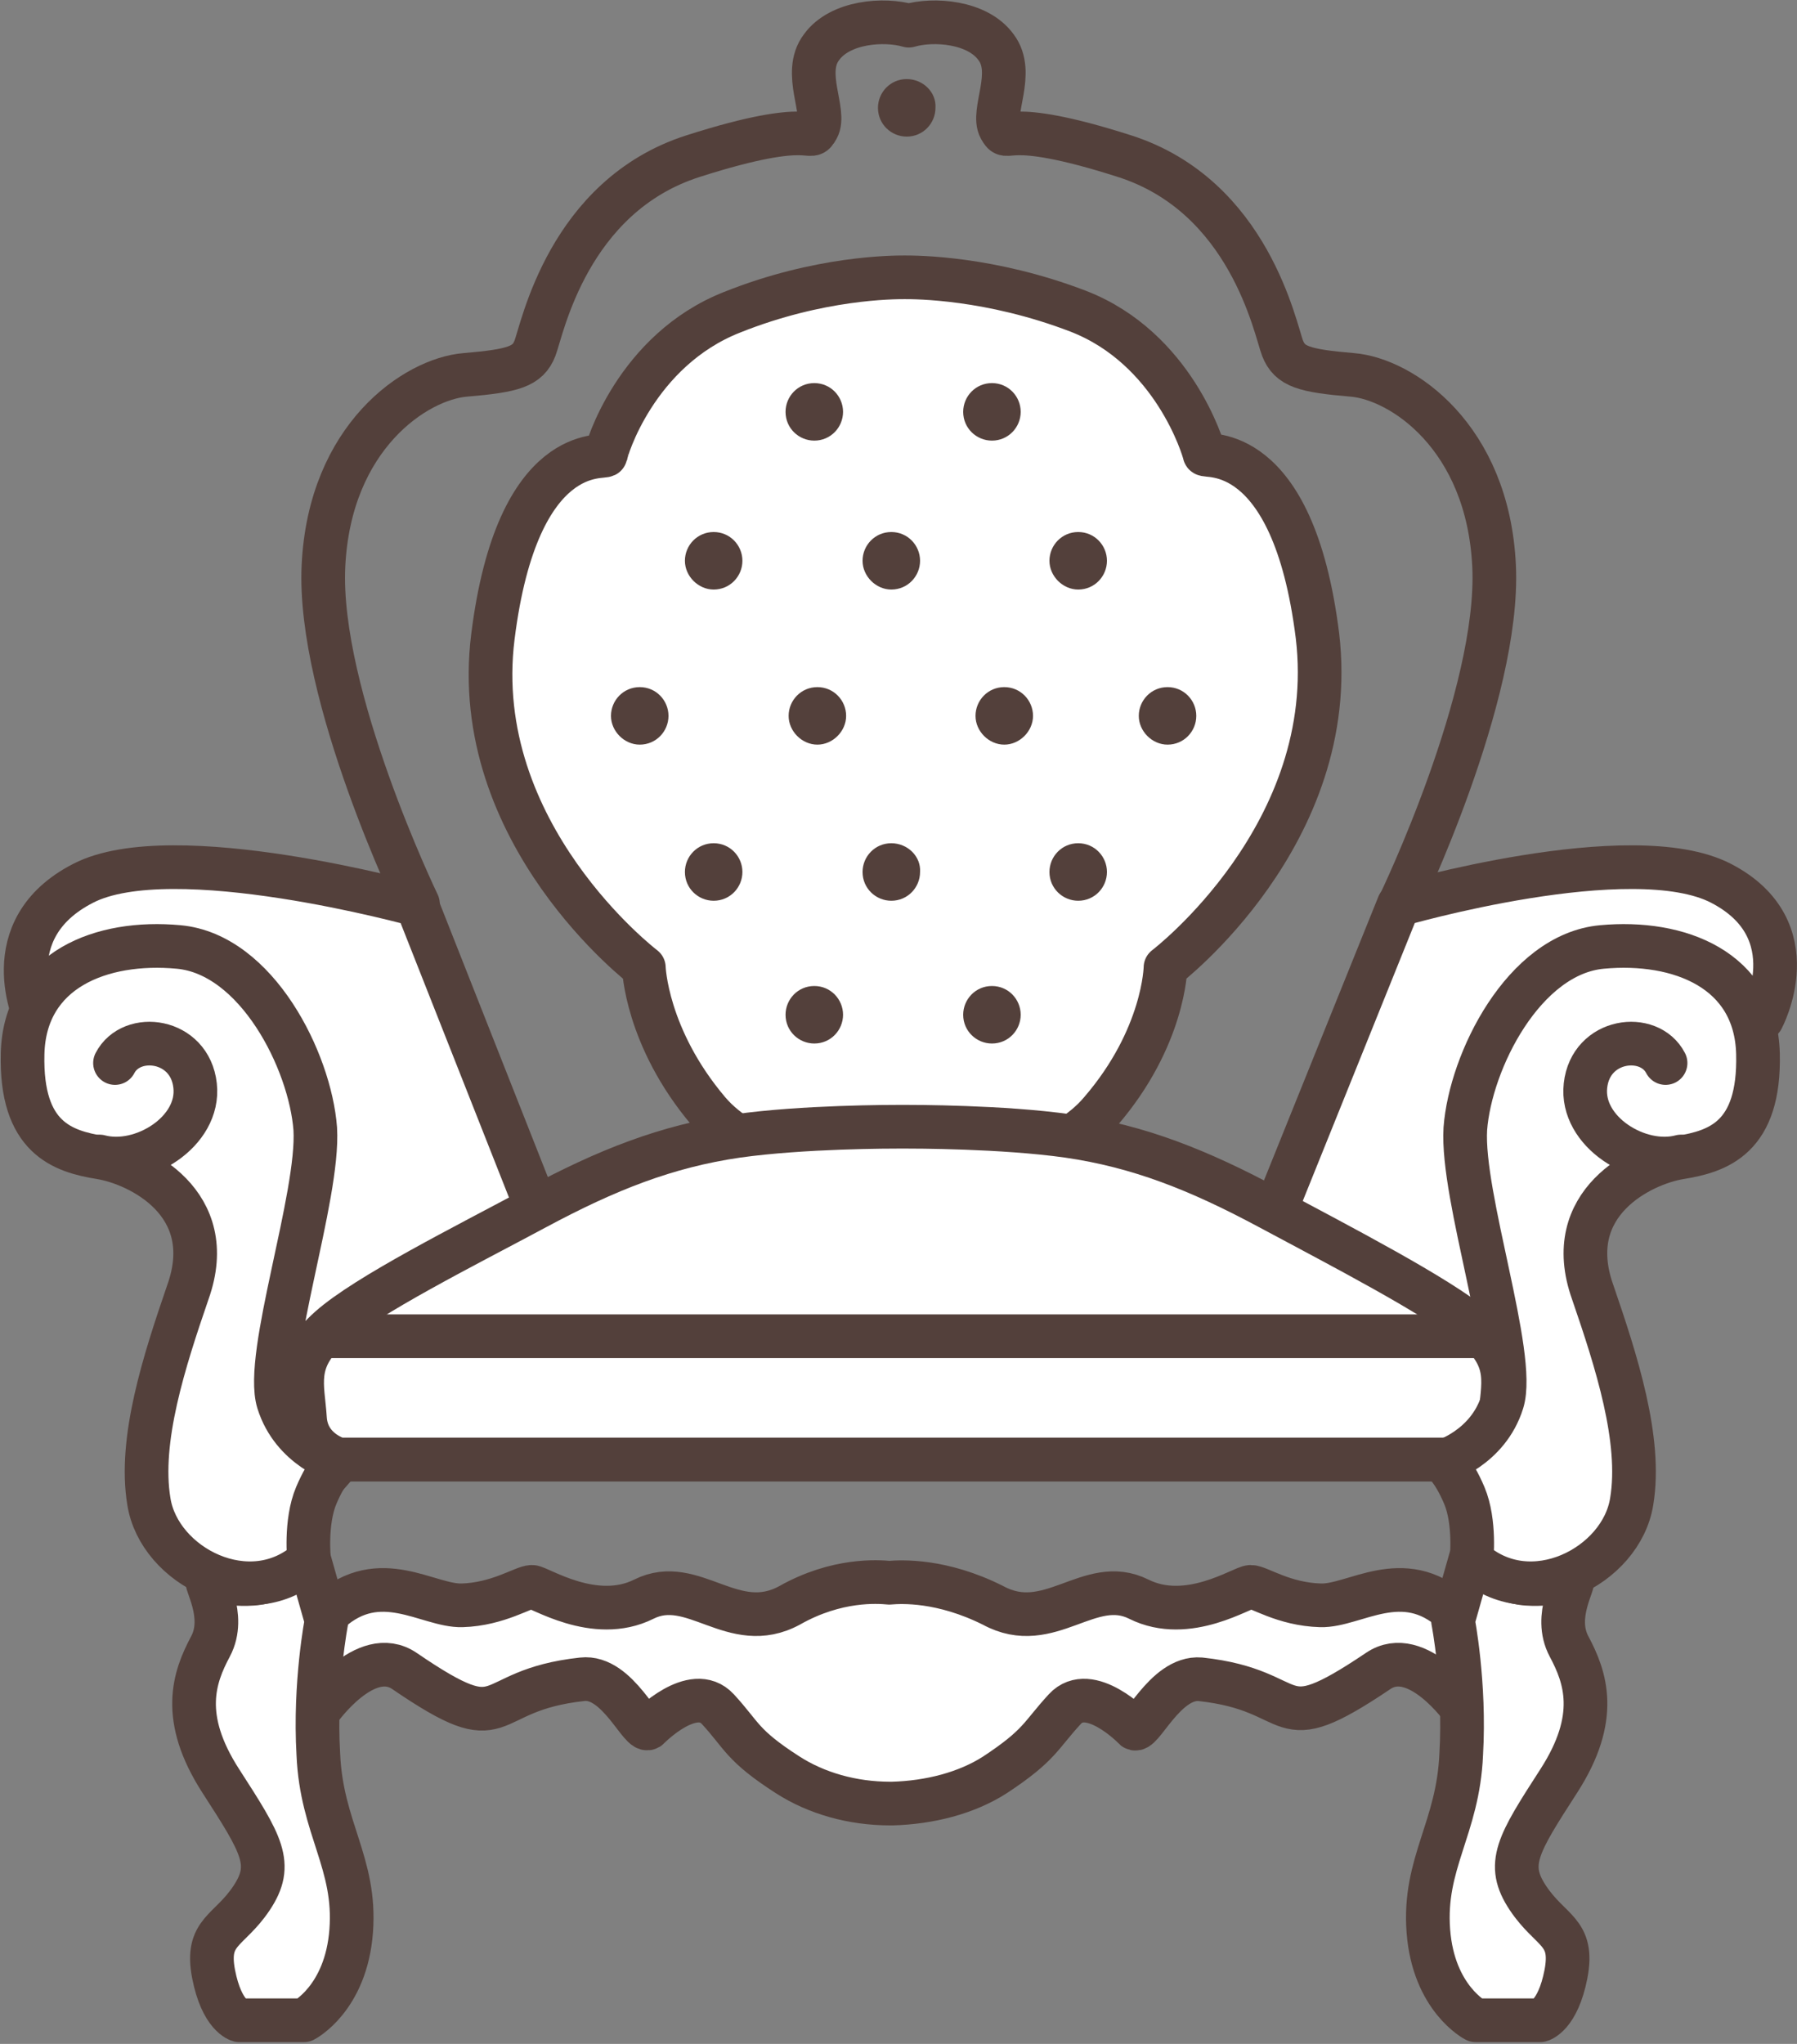 <svg version="1.1" id="Слой_1" xmlns="http://www.w3.org/2000/svg" x="0" y="0" viewBox="0 0 175 199" xml:space="preserve"><rect x="0" y="0" width="175" height="199" fill="#808080" stroke="none"/><style>.st0{fill-rule:evenodd;clip-rule:evenodd}.st0,.st1{fill:#fff;stroke:#53403b;stroke-width:4.252;stroke-linecap:round;stroke-linejoin:round;stroke-miterlimit:22.926}.st2{fill-rule:evenodd;clip-rule:evenodd;fill:#53403b}</style><path class="st0" d="M3.5 99.2S-.7 90.5 8.1 86c8.7-4.5 32.5 2.1 32.5 2.1L53 119.5l-21.3 24.3-11.6-42.5-16.6-2.1zm168.1 0s4.7-8.7-4-13.2-31.4 2.1-31.4 2.1l-12.7 31.5 20.4 23 12.5-41.2 15.2-2.2z"/><path class="st1" d="M32.5 142.1h109.4"/><path class="st0" d="M86.6 154.1c-1.1-.1-5.1-.4-9.7 2.2-5.5 3-9.4-3-14.2-.6-4.8 2.4-10.2-1.2-10.9-1.2-.8 0-3.3 1.7-6.8 1.8-3.3.1-8-3.8-12.9.6l-1 .9v8.7s4.5-6.4 8.3-3.8c10.4 7.1 7.1 1.9 17.3.8 3.5-.4 5.8 5.6 6.5 4.7 0 0 4.3-4.4 6.7-1.8 2.4 2.6 2.3 3.5 6.8 6.4 2.8 1.8 6.3 2.8 10 2.8h.2c3.6-.1 7.2-1 10-2.8 4.4-2.9 4.4-3.8 6.8-6.4 2.4-2.6 6.7 1.8 6.7 1.8.6 1 3-5 6.5-4.7 10.2 1.1 6.9 6.2 17.3-.8 3.8-2.6 8.3 3.8 8.3 3.8v-8.7l-1-.9c-4.9-4.4-9.6-.5-12.9-.6-3.6-.1-6-1.8-6.8-1.8-.8 0-6.1 3.6-10.9 1.2-4.8-2.4-8.7 3.6-14.2.6-5-2.5-8.9-2.3-10.1-2.2z"/><path class="st0" d="M31.8 157.8l-1.7-6s-2.7 2.2-5.5 2.4c-2.9.2-4.1-.7-4.4-.5-.4.2 1.9 3.6.3 6.6-1.6 3-3 6.9 1 13.1 4 6.2 5.2 8.1 3 11.4-2.2 3.3-4.5 3.2-3.7 7.4.8 4.1 2.5 4.5 2.5 4.5h6.3s4.1-2.1 4.6-8.7-2.9-10-3.2-17.2c-.4-6.9.8-13 .8-13z"/><path class="st0" d="M30.1 151.9s-.4-3.7.7-6.3c1.1-2.6 2.1-3.3 2.1-3.3s-4.4-1.3-5.8-5.8c-1.4-4.5 4-20 3.6-26.6-.5-6.6-5.7-17-13.3-17.7-7.5-.7-15 2.2-15.2 10.4-.2 8.2 3.9 9.5 7.6 10.1 3.7.6 11.6 4.4 8.5 13.1-2.3 6.7-4.8 14.4-3.8 20.4 1 6.3 9.9 10.9 15.6 5.7zm111.4 5.9l1.7-6s2.7 2.2 5.5 2.4c2.9.2 4-.7 4.4-.5.4.3-1.9 3.6-.3 6.6 1.6 3 3 6.9-1 13.1-4 6.2-5.2 8.1-3 11.4 2.2 3.3 4.5 3.2 3.7 7.4-.8 4.1-2.5 4.5-2.5 4.5h-6.3s-4.1-2.1-4.6-8.7 2.9-10 3.2-17.2c.4-6.9-.8-13-.8-13zM69 108.2c-6.1-7.2-6.3-14-6.3-14S45.6 81.2 48 62s10.9-17.3 11-17.7c0-.4 2.9-10.2 12.3-13.9C79.8 27 87 27 88.1 27c1.1 0 8.3 0 16.9 3.3 9.3 3.6 12.2 13.4 12.3 13.9 0 .4 8.6-1.5 11 17.7 2.3 19.3-14.8 32.3-14.8 32.3s-.1 6.8-6.3 14c-7.2 8.6-30.9 8.6-38.2 0z"/><path class="st2" d="M79.3 37.3c-1.6 0-2.8 1.3-2.8 2.8 0 1.6 1.3 2.8 2.8 2.8 1.6 0 2.8-1.3 2.8-2.8 0-1.5-1.2-2.8-2.8-2.8zm17.3 0c-1.6 0-2.8 1.3-2.8 2.8 0 1.6 1.3 2.8 2.8 2.8 1.6 0 2.8-1.3 2.8-2.8 0-1.5-1.2-2.8-2.8-2.8zM69.5 51.8c-1.6 0-2.8 1.3-2.8 2.8s1.3 2.8 2.8 2.8c1.6 0 2.8-1.3 2.8-2.8s-1.2-2.8-2.8-2.8zm17.3 0c-1.6 0-2.8 1.3-2.8 2.8s1.3 2.8 2.8 2.8c1.6 0 2.8-1.3 2.8-2.8s-1.2-2.8-2.8-2.8zm18.2 0c-1.6 0-2.8 1.3-2.8 2.8s1.3 2.8 2.8 2.8c1.6 0 2.8-1.3 2.8-2.8s-1.2-2.8-2.8-2.8zM62.3 66.9c-1.6 0-2.8 1.3-2.8 2.8s1.3 2.8 2.8 2.8c1.6 0 2.8-1.3 2.8-2.8s-1.2-2.8-2.8-2.8zm17.3 0c-1.6 0-2.8 1.3-2.8 2.8s1.3 2.8 2.8 2.8 2.8-1.3 2.8-2.8-1.2-2.8-2.8-2.8zm18.2 0c-1.6 0-2.8 1.3-2.8 2.8s1.3 2.8 2.8 2.8 2.8-1.3 2.8-2.8-1.2-2.8-2.8-2.8zm15.9 0c-1.6 0-2.8 1.3-2.8 2.8s1.3 2.8 2.8 2.8c1.6 0 2.8-1.3 2.8-2.8s-1.2-2.8-2.8-2.8zM69.5 82.1c-1.6 0-2.8 1.3-2.8 2.8 0 1.6 1.3 2.8 2.8 2.8 1.6 0 2.8-1.3 2.8-2.8 0-1.5-1.2-2.8-2.8-2.8zm17.3 0c-1.6 0-2.8 1.3-2.8 2.8 0 1.6 1.3 2.8 2.8 2.8 1.6 0 2.8-1.3 2.8-2.8.1-1.5-1.2-2.8-2.8-2.8zm18.2 0c-1.6 0-2.8 1.3-2.8 2.8 0 1.6 1.3 2.8 2.8 2.8 1.6 0 2.8-1.3 2.8-2.8 0-1.5-1.2-2.8-2.8-2.8zM79.3 96c-1.6 0-2.8 1.3-2.8 2.8 0 1.6 1.3 2.8 2.8 2.8 1.6 0 2.8-1.3 2.8-2.8 0-1.5-1.2-2.8-2.8-2.8zm17.3 0c-1.6 0-2.8 1.3-2.8 2.8 0 1.6 1.3 2.8 2.8 2.8 1.6 0 2.8-1.3 2.8-2.8 0-1.5-1.2-2.8-2.8-2.8z"/><path d="M40.7 88s-9.8-20.3-9.2-32.9c.6-12.6 9-18.2 13.8-18.6 4.7-.4 6.1-.8 6.8-2.6.7-1.8 3.2-14.8 15.4-18.7 12.2-3.9 11.2-1.1 12.1-2.7.9-1.6-1.5-5.4.4-7.9 1.8-2.5 6.1-2.8 8.5-2.1M136.3 88s9.8-20.3 9.2-32.9c-.6-12.6-9-18.2-13.8-18.6-4.7-.4-6.1-.8-6.8-2.6-.7-1.8-3.2-14.8-15.4-18.7-12.2-3.9-11.2-1.1-12.1-2.7-.9-1.6 1.5-5.4-.4-7.9-1.8-2.5-6.1-2.8-8.5-2.1M9.7 112.6c4.1 1.1 9.8-2.4 9.3-6.9-.5-4.6-6.2-5.3-7.8-2.2" fill="none" stroke="#53403b" stroke-width="4.252" stroke-linecap="round" stroke-linejoin="round" stroke-miterlimit="22.926"/><path class="st0" d="M33 142.1s-3.1-.8-3.3-4c-.2-3.2-1.2-5.6 2.4-8.8 3.6-3.2 13.2-8 20.1-11.7 6.9-3.7 12.7-6 19.6-7 6.4-.9 14.9-.9 16.1-.9 1.2 0 9.7 0 16.1.9 6.9 1 12.7 3.3 19.6 7 6.9 3.7 16.4 8.6 20.1 11.7 3.6 3.2 2.6 5.5 2.4 8.8-.2 3.2-3.3 4-3.3 4H33z"/><path class="st1" d="M31.3 130.1h113.3"/><path class="st2" d="M88.3 7.7c-1.6 0-2.8 1.3-2.8 2.8 0 1.6 1.3 2.8 2.8 2.8 1.6 0 2.8-1.3 2.8-2.8.1-1.5-1.2-2.8-2.8-2.8z"/><path class="st0" d="M143.3 151.9s.4-3.7-.7-6.3c-1.1-2.6-2.1-3.3-2.1-3.3s4.4-1.3 5.8-5.8c1.4-4.5-4-20-3.6-26.6.5-6.6 5.7-17 13.3-17.7 7.5-.7 15 2.2 15.2 10.4.2 8.2-3.9 9.5-7.6 10.1-3.7.6-11.6 4.4-8.5 13.1 2.3 6.7 4.8 14.4 3.8 20.4-1 6.3-9.9 10.9-15.6 5.7z"/><path class="st1" d="M163.7 112.6c-4.1 1.1-9.8-2.4-9.3-6.9.5-4.6 6.2-5.3 7.8-2.2"/></svg>